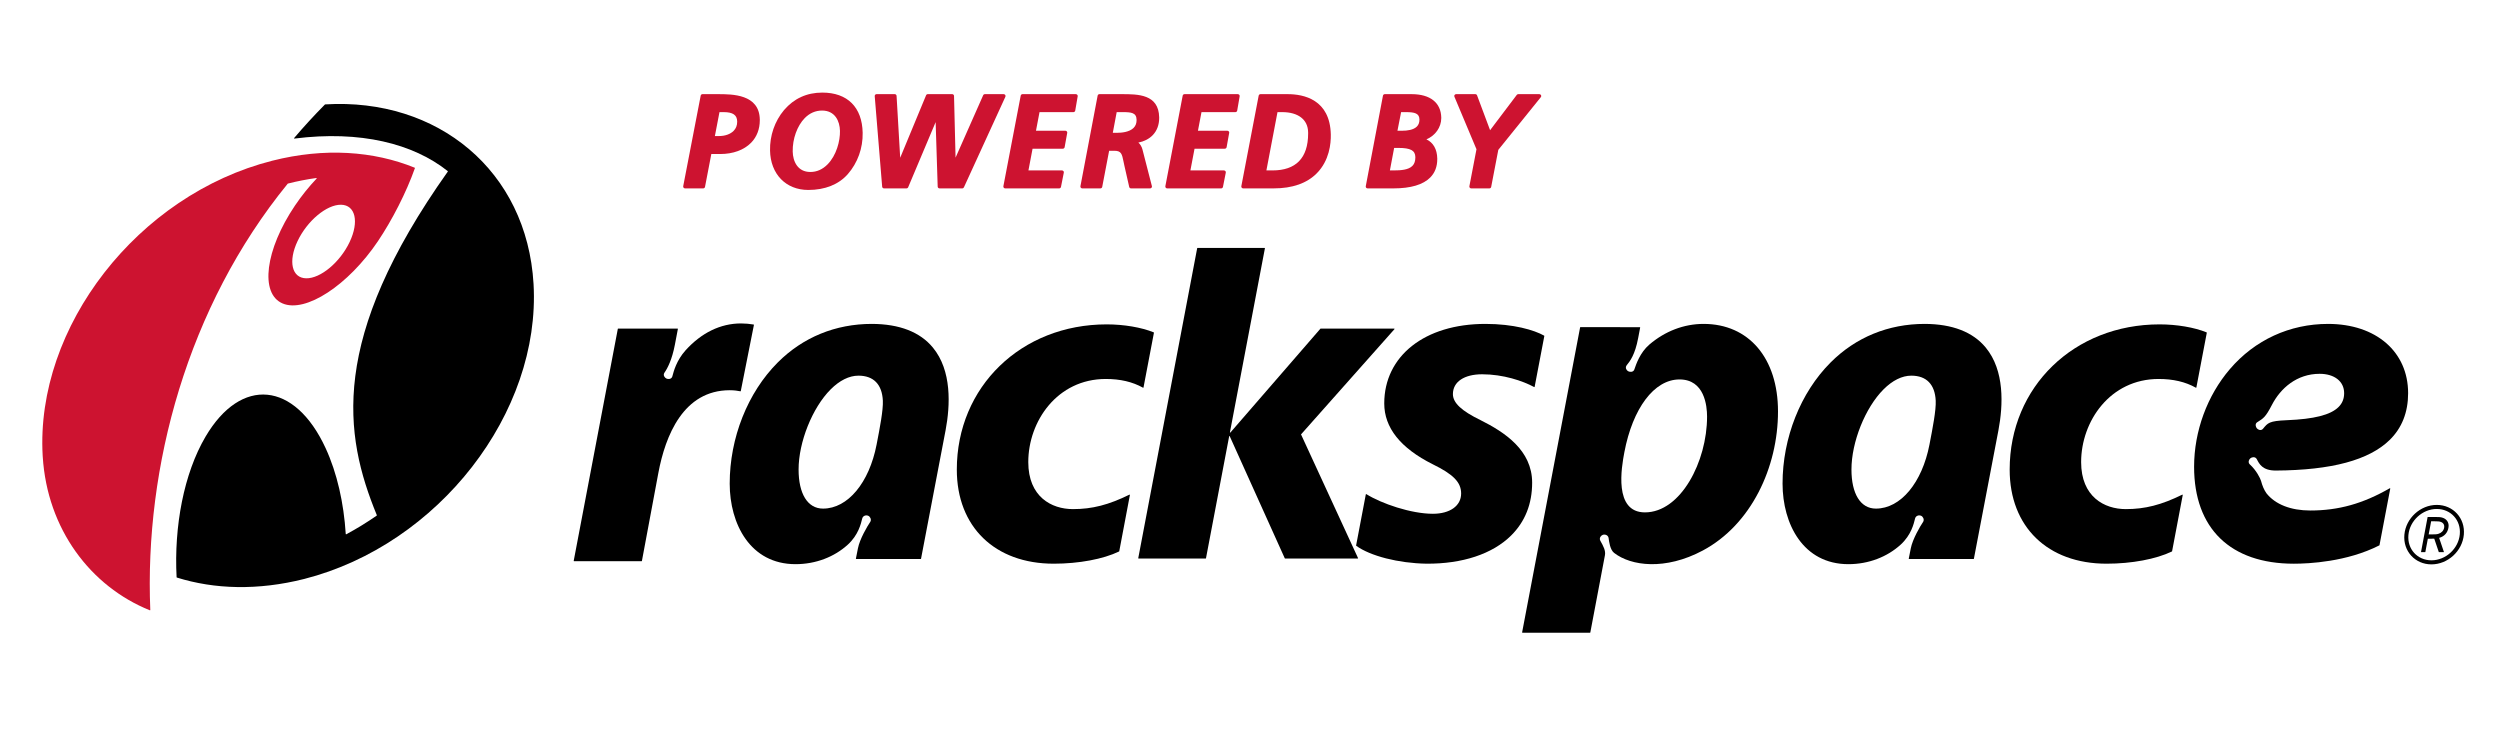 <?xml version="1.0" encoding="utf-8"?>
<!-- Generator: Adobe Illustrator 16.0.4, SVG Export Plug-In . SVG Version: 6.00 Build 0)  -->
<!DOCTYPE svg PUBLIC "-//W3C//DTD SVG 1.1//EN" "http://www.w3.org/Graphics/SVG/1.1/DTD/svg11.dtd">
<svg version="1.1" id="Layer_1" xmlns="http://www.w3.org/2000/svg" xmlns:xlink="http://www.w3.org/1999/xlink" x="0px" y="0px"
	 width="432px" height="126px" viewBox="0 0 432 126" enable-background="new 0 0 432 126" xml:space="preserve">
<g>
	<path fill-rule="evenodd" clip-rule="evenodd" fill="#CD1330" d="M204.683,16.269c-0.154,0-0.285,0.11-0.314,0.259l-2.995,15.645
		c-0.018,0.096,0.008,0.192,0.068,0.267c0.062,0.073,0.152,0.115,0.246,0.115h9.326c0.151,0,0.283-0.107,0.314-0.257l0.489-2.466
		c0.019-0.093-0.005-0.191-0.067-0.266c-0.061-0.074-0.151-0.117-0.247-0.117c0,0-5.12,0-5.801,0
		c0.114-0.591,0.636-3.333,0.715-3.752c0.479,0,5.227,0,5.227,0c0.155,0,0.287-0.111,0.316-0.263l0.444-2.466
		c0.003-0.019,0.007-0.038,0.007-0.057c0-0.074-0.027-0.147-0.075-0.204c-0.062-0.074-0.153-0.116-0.246-0.116c0,0-4.414,0-5.084,0
		c0.11-0.571,0.535-2.811,0.612-3.215c0.485,0,5.855,0,5.855,0c0.154,0,0.288-0.112,0.315-0.266l0.423-2.466
		c0.003-0.017,0.005-0.035,0.005-0.054c0-0.075-0.027-0.148-0.075-0.207c-0.062-0.071-0.15-0.113-0.246-0.113H204.683z"/>
	<path fill-rule="evenodd" clip-rule="evenodd" fill="#CD1330" d="M125.047,19.375h-0.722l-0.793,4.134h0.734
		c1.033,0,1.947-0.33,2.509-0.9c0.408-0.415,0.611-0.942,0.611-1.565v-0.056C127.365,19.873,126.644,19.375,125.047,19.375z
		 M121.391,16.269h2.645c2.507,0,7.173,0,7.257,4.371v0.133c0,1.545-0.519,2.889-1.504,3.893c-1.233,1.257-3.122,1.949-5.322,1.949
		h-1.551l-1.091,5.679c-0.028,0.152-0.162,0.26-0.314,0.26h-3.138c-0.096,0-0.187-0.042-0.248-0.117
		c-0.061-0.072-0.086-0.17-0.067-0.264l3.02-15.645C121.106,16.376,121.238,16.269,121.391,16.269z"/>
	<path fill-rule="evenodd" clip-rule="evenodd" fill="#CD1330" d="M136.98,26.176c0.033,1.712,0.852,3.542,3.049,3.542
		c1.117,0,2.12-0.445,2.982-1.322c1.522-1.554,2.171-4.018,2.136-5.771c-0.031-1.702-0.861-3.52-3.092-3.52
		c-1.141,0-2.148,0.441-2.999,1.307C137.754,21.739,136.939,24.002,136.98,26.176z M135.478,19.026
		c1.716-2.008,3.943-3.027,6.622-3.027c4.343,0,6.885,2.534,6.969,6.949c0.05,2.653-0.861,5.188-2.571,7.145
		c-1.574,1.787-3.935,2.731-6.824,2.731c-3.875,0-6.532-2.739-6.609-6.814C133.015,23.425,133.872,20.946,135.478,19.026z"/>
	<path fill-rule="evenodd" clip-rule="evenodd" fill="#CD1330" d="M170.185,16.269c-0.126,0-0.241,0.075-0.292,0.19
		c0,0-3.908,8.828-4.772,10.783c-0.052-2.104-0.264-10.663-0.264-10.663c-0.003-0.173-0.145-0.311-0.32-0.311h-4.213
		c-0.128,0-0.246,0.077-0.296,0.196c0,0-3.673,8.862-4.474,10.798c-0.122-2.065-0.626-10.693-0.626-10.693
		c-0.009-0.17-0.15-0.301-0.318-0.301h-3.139c-0.09,0-0.175,0.037-0.236,0.103c-0.061,0.065-0.09,0.154-0.083,0.245l1.286,15.644
		c0.013,0.168,0.153,0.294,0.319,0.294h3.878c0.129,0,0.245-0.077,0.296-0.195c0,0,3.893-9.233,4.747-11.256
		c0.068,2.164,0.353,11.141,0.353,11.141c0.005,0.174,0.147,0.311,0.32,0.311h3.922c0.126,0,0.239-0.073,0.292-0.187l7.165-15.645
		c0.046-0.099,0.039-0.215-0.022-0.306c-0.059-0.092-0.159-0.147-0.269-0.147H170.185z"/>
	<path fill-rule="evenodd" clip-rule="evenodd" fill="#CD1330" d="M176.694,16.269c-0.153,0-0.287,0.11-0.314,0.259l-2.995,15.645
		c-0.018,0.096,0.007,0.192,0.068,0.267c0.06,0.073,0.151,0.115,0.246,0.115h9.324c0.153,0,0.284-0.107,0.315-0.257l0.489-2.466
		c0.02-0.093-0.005-0.191-0.065-0.266c-0.062-0.074-0.152-0.117-0.248-0.117c0,0-5.12,0-5.8,0c0.113-0.591,0.633-3.333,0.713-3.752
		c0.48,0,5.228,0,5.228,0c0.154,0,0.287-0.111,0.314-0.263l0.447-2.466c0.002-0.019,0.005-0.038,0.005-0.057
		c0-0.074-0.026-0.147-0.075-0.204c-0.061-0.074-0.15-0.116-0.245-0.116c0,0-4.415,0-5.083,0c0.108-0.571,0.535-2.811,0.612-3.215
		c0.486,0,5.853,0,5.853,0c0.156,0,0.29-0.112,0.317-0.266l0.423-2.466c0.002-0.017,0.005-0.035,0.005-0.054
		c0-0.075-0.026-0.148-0.076-0.207c-0.06-0.071-0.151-0.113-0.244-0.113H176.694z"/>
	<path fill-rule="evenodd" clip-rule="evenodd" fill="#CD1330" d="M193.999,19.375h-1.035l-0.672,3.573h0.757
		c0.748,0,2.113-0.112,2.847-0.859c0.339-0.346,0.505-0.784,0.505-1.337v-0.055C196.377,19.464,195.478,19.375,193.999,19.375z
		 M193.785,16.269c2.869-0.001,6.443-0.001,6.521,4.013v0.105c0,1.185-0.384,2.211-1.118,2.971c-0.62,0.642-1.479,1.079-2.479,1.284
		c0.334,0.286,0.582,0.696,0.714,1.213l1.623,6.299c0.007,0.026,0.011,0.054,0.011,0.081c0,0.069-0.023,0.139-0.068,0.195
		c-0.061,0.077-0.153,0.124-0.253,0.124h-3.296c-0.148,0-0.279-0.103-0.312-0.248l-0.832-3.674l-0.154-0.727
		c-0.259-1.271-0.375-1.851-1.562-1.851h-0.922l-1.193,6.24c-0.03,0.152-0.161,0.26-0.315,0.26h-3.137
		c-0.097,0-0.187-0.042-0.247-0.115c-0.062-0.074-0.086-0.17-0.067-0.264l2.972-15.646c0.028-0.151,0.161-0.261,0.314-0.261H193.785
		z"/>
	<path fill-rule="evenodd" clip-rule="evenodd" fill="#CD1330" d="M221.56,19.375h-0.809l-1.917,10.073h1.07
		c1.997,0,3.527-0.53,4.557-1.576c1.052-1.073,1.585-2.686,1.585-4.8l-0.004-0.245C226,20.665,224.325,19.375,221.56,19.375z
		 M217.814,16.269h4.708c2.729,0,7.324,0.909,7.441,6.992c0.03,1.545-0.243,4.463-2.401,6.661c-1.713,1.746-4.227,2.632-7.476,2.632
		h-5.269c-0.094,0-0.184-0.042-0.245-0.115c-0.062-0.075-0.086-0.17-0.069-0.267l2.996-15.645
		C217.53,16.379,217.661,16.269,217.814,16.269z"/>
	<path fill-rule="evenodd" clip-rule="evenodd" fill="#CD1330" d="M241.653,25.561h-0.745l-0.734,3.887h0.69
		c1.204,0,2.523-0.093,3.202-0.784c0.343-0.347,0.506-0.826,0.506-1.462v-0.072C244.552,26,243.732,25.561,241.653,25.561z
		 M242.946,19.375h-0.835l-0.631,3.215h0.845c0.822,0,1.926-0.127,2.518-0.73c0.292-0.299,0.436-0.685,0.436-1.179v-0.05
		C245.258,19.576,244.441,19.375,242.946,19.375z M239.289,16.269h4.641c3.206,0,5.071,1.478,5.121,4.057v0.073
		c0,1.616-1.052,3.052-2.568,3.682c1.166,0.541,1.844,1.693,1.875,3.306v0.118c0,1.281-0.402,2.341-1.201,3.153
		c-1.232,1.259-3.381,1.897-6.381,1.897h-4.458c-0.096,0-0.187-0.042-0.25-0.115c-0.059-0.074-0.082-0.17-0.065-0.264l2.971-15.646
		C239.006,16.379,239.134,16.269,239.289,16.269z"/>
	<path fill-rule="evenodd" clip-rule="evenodd" fill="#CD1330" d="M262.354,16.269c-0.099,0-0.195,0.047-0.254,0.126
		c0,0-4.005,5.301-4.612,6.104c-0.343-0.917-2.252-6.022-2.252-6.022c-0.046-0.125-0.166-0.208-0.301-0.208h-3.316
		c-0.107,0-0.209,0.054-0.268,0.143c-0.035,0.054-0.054,0.116-0.054,0.178c0,0.042,0.009,0.084,0.027,0.124
		c0,0,3.737,8.903,3.812,9.079c-0.035,0.185-1.225,6.381-1.225,6.381c-0.004,0.021-0.006,0.042-0.006,0.062
		c0,0.074,0.027,0.146,0.072,0.202c0.062,0.075,0.152,0.117,0.249,0.117h3.138c0.153,0,0.286-0.107,0.313-0.26
		c0,0,1.197-6.245,1.23-6.399c0.096-0.123,7.347-9.105,7.347-9.105c0.05-0.057,0.07-0.129,0.07-0.201
		c0-0.047-0.008-0.094-0.029-0.138c-0.054-0.112-0.166-0.182-0.288-0.182H262.354z"/>
</g>
<g>
	<g>
		<path fill-rule="evenodd" clip-rule="evenodd" fill="#CD1330" d="M51.423,41.655c-1.665,3.511-1.002,6.393,1.481,6.437
			c2.484,0.044,5.851-2.764,7.514-6.272c1.667-3.514,1.003-6.395-1.481-6.44C56.454,35.338,53.088,38.146,51.423,41.655z
			 M71.665,28.981c0.021,0.008,0.034,0.03,0.034,0.052c0,0.008-0.001,0.016-0.002,0.021c-1.485,4.208-3.948,8.994-6.389,12.625
			c-5.142,7.635-12.524,12.451-16.483,10.754c-3.958-1.697-3.006-9.265,2.142-16.905c1.158-1.714,2.427-3.285,3.743-4.672
			c0.01-0.012,0.017-0.026,0.017-0.041c0-0.032-0.026-0.059-0.058-0.059c0,0-0.007,0-0.008,0.002
			c-1.617,0.224-3.256,0.543-4.91,0.962c-0.011,0-0.022,0.009-0.03,0.019c-17.374,21.306-24.767,48.978-23.75,73.664l0,0
			c0,0.033-0.025,0.058-0.058,0.058c-0.007,0-0.015,0-0.022-0.003C15.649,101.332,8.165,91.437,7.385,78.91l-0.01-0.146
			c-1.292-22.289,16.475-45.12,39.69-50.997C56.061,25.489,64.56,26.09,71.665,28.981z"/>
		<path d="M65.097,89.095c-1.687,1.172-3.448,2.256-5.267,3.231c-0.008,0.002-0.018,0.005-0.026,0.005
			c-0.032,0-0.058-0.024-0.059-0.055c-0.339-5.353-1.492-10.536-3.485-14.85c-5.315-11.515-14.604-12.402-20.742-1.976
			c-3.754,6.378-5.464,15.521-5.001,24.295c0,0.025,0.017,0.047,0.039,0.053c6.511,2.04,14.013,2.264,22.016,0.244
			c23.182-5.906,40.915-28.715,39.625-50.981c-1.135-19.559-16.563-32.197-36.012-31.024c-0.014,0-0.026,0.005-0.036,0.016
			c-1.892,1.913-3.662,3.845-5.323,5.796c-0.008,0.01-0.014,0.023-0.014,0.036c0,0.033,0.026,0.059,0.058,0.059
			c0.001,0,0.005,0,0.008-0.001c11.396-1.442,20.531,0.874,26.492,5.623c0.014,0.011,0.022,0.028,0.022,0.044
			c0,0.013-0.003,0.025-0.008,0.033C56.845,58.598,59.388,75.094,65.118,89.024c0.002,0.007,0.004,0.014,0.004,0.022
			C65.122,89.067,65.112,89.084,65.097,89.095z"/>
	</g>
	<g>
		<path d="M256.674,55.97c4.85,0,8.43,1.055,10.159,2.031c0.021,0.013,0.032,0.037,0.027,0.062l-1.674,8.78
			c-0.002,0.019-0.016,0.032-0.032,0.041c-0.017,0.008-0.036,0.008-0.053-0.002c-1.961-1.068-5.352-2.207-8.992-2.207
			c-3.057,0-5.047,1.28-5.047,3.423c0,1.537,1.523,2.915,4.748,4.487c4.2,2.099,8.945,5.206,8.945,10.826
			c0,3.667-1.225,6.735-3.634,9.125c-3.205,3.182-8.404,4.917-14.656,4.868c-4.809-0.079-9.672-1.326-12.106-3.088
			c-0.018-0.014-0.025-0.037-0.023-0.061l1.679-8.833c0.003-0.016,0.017-0.034,0.034-0.042c0.019-0.007,0.037-0.004,0.054,0.005
			c2.604,1.634,7.734,3.395,11.498,3.395c2.918,0,4.884-1.346,4.884-3.506c0-1.957-1.382-3.325-4.911-5.052
			c-5.583-2.792-8.375-6.33-8.375-10.501C239.198,61.516,246.188,55.97,256.674,55.97z"/>
		<path d="M191.239,56.052c2.977,0,6.014,0.519,8.125,1.381c0.026,0.011,0.041,0.038,0.036,0.065l-1.802,9.458
			c-0.004,0.018-0.015,0.033-0.032,0.041c-0.02,0.006-0.039,0.009-0.055-0.003c-1.819-1.017-3.924-1.508-6.434-1.508
			c-8.391,0-13.39,7.314-13.39,14.363c0,5.981,3.995,8.124,7.719,8.124c3.33,0,6.158-0.728,9.755-2.497
			c0.021-0.011,0.044-0.009,0.062,0.004c0.02,0.014,0.026,0.037,0.022,0.058l-1.839,9.715c-0.004,0.017-0.017,0.033-0.033,0.041
			c-2.727,1.319-6.947,2.111-11.288,2.111c-10.183,0-16.748-6.379-16.748-16.259C165.335,66.841,176.466,56.052,191.239,56.052z"/>
		<path d="M143.536,67.286c-3.167,3.167-5.543,9.117-5.54,13.853c0.001,4.158,1.542,6.747,4.224,6.747
			c4.289,0,7.982-4.485,9.253-11.053c0.286-1.467,0.574-2.96,0.782-4.287c0.21-1.327,0.338-2.498,0.301-3.315
			c-0.137-2.805-1.598-4.317-4.216-4.317C146.738,64.913,145.077,65.742,143.536,67.286z M147.91,96.576
			c-0.011-0.017-0.015-0.033-0.011-0.05l0.351-1.774c0.314-1.597,1.608-3.8,2.099-4.522l0.076-0.132
			c0.17-0.384-0.08-0.833-0.387-0.97c-0.37-0.159-0.833-0.036-1.006,0.35l-0.048,0.146c-0.21,0.85-0.647,2.811-2.477,4.483
			c-2.32,2.121-5.536,3.381-9.038,3.381c-7.833,0-11.373-6.954-11.377-13.913c-0.005-7.905,3.101-15.734,8.303-20.941
			c4.357-4.36,9.981-6.664,16.269-6.664c4.783,0.02,8.322,1.403,10.539,4.091c3.282,3.977,3.012,9.948,2.194,14.289l-4.242,22.199
			c-0.004,0.027-0.027,0.048-0.058,0.048h-11.14C147.937,96.597,147.92,96.588,147.91,96.576z"/>
		<path d="M284.243,88.54c6.191,0,10.738-8.789,10.738-16.548c0-1.874-0.442-6.424-4.76-6.424c-4.391,0-8.097,5.002-9.534,12.589
			C280.196,80.751,278.819,88.54,284.243,88.54z M294.381,55.97c7.802,0,12.858,5.912,12.858,15.129
			c0,9.665-4.64,19.575-13.004,24.034c-6.491,3.462-12.394,2.68-15.321,0.406c-0.699-0.544-0.869-1.977-0.946-2.543l-0.035-0.148
			c-0.13-0.399-0.604-0.556-0.97-0.427c-0.319,0.114-0.607,0.499-0.478,0.897l0.061,0.139c0.533,0.947,0.935,1.706,0.786,2.491
			l-2.523,13.336c-0.004,0.027-0.029,0.05-0.057,0.05H263.08c-0.017,0-0.032-0.008-0.044-0.022
			c-0.012-0.014-0.016-0.031-0.012-0.048l10.018-52.686c0.005-0.027,0.03-0.048,0.058-0.048l10.263,0.007
			c0.017,0,0.033,0.008,0.046,0.021c0.011,0.015,0.015,0.033,0.011,0.048l-0.345,1.819l-0.003,0.011
			c-0.545,2.868-1.399,3.972-1.955,4.651l-0.086,0.126c-0.204,0.371,0.019,0.771,0.311,0.935c0.294,0.162,0.818,0.173,1.023-0.196
			l0.059-0.138c0.286-0.829,0.956-2.875,2.581-4.27l0.006-0.004C287.706,57.234,290.979,55.97,294.381,55.97z"/>
		<path d="M206.931,42.84h11.589c0.017,0,0.033,0.008,0.044,0.021c0.013,0.017,0.015,0.033,0.013,0.049l-6.046,31.799
			c-0.003,0.021,0.002,0.04,0.022,0.05c0.018,0.008,0.04,0.003,0.052-0.013l15.559-17.944c0.011-0.014,0.027-0.021,0.044-0.021
			h12.709c0.023,0,0.046,0.014,0.056,0.036c0.002,0.008,0.005,0.017,0.005,0.024c0,0.013-0.005,0.027-0.015,0.038l-16.145,18.186
			l9.849,21.369c0.006,0.009,0.006,0.017,0.006,0.023c0,0.013-0.005,0.023-0.009,0.032c-0.013,0.018-0.03,0.027-0.05,0.027h-12.547
			c-0.022,0-0.044-0.013-0.054-0.033l-9.526-21.126c-0.007-0.019-0.023-0.027-0.043-0.026c-0.021,0.001-0.033,0.015-0.038,0.034
			l-4.011,21.104c-0.006,0.027-0.029,0.047-0.058,0.047h-11.588c-0.018,0-0.034-0.009-0.045-0.021
			c-0.012-0.016-0.015-0.033-0.012-0.049l10.183-53.561C206.878,42.859,206.903,42.84,206.931,42.84z"/>
		<path d="M128.047,55.889c0.698,0,1.555,0.074,2.183,0.188c0.015,0.002,0.027,0.011,0.039,0.024
			c0.008,0.015,0.011,0.028,0.008,0.044l-2.269,11.425c-0.003,0.014-0.011,0.027-0.025,0.036c-0.012,0.01-0.029,0.011-0.044,0.01
			c-0.412-0.087-1.066-0.186-1.836-0.186c-8.003,0-11.126,7.821-12.339,14.292l-2.842,15.21c-0.005,0.027-0.029,0.046-0.058,0.046
			H99.196c-0.018,0-0.036-0.008-0.045-0.021c-0.011-0.014-0.017-0.031-0.013-0.049l7.622-40.081c0.005-0.027,0.03-0.048,0.059-0.048
			h10.261c0.018,0,0.035,0.006,0.045,0.021c0.008,0.01,0.014,0.023,0.014,0.037l-0.516,2.713l-0.006,0.029
			c-0.487,2.561-1.275,4.071-1.78,4.79l-0.076,0.132c-0.178,0.38,0.102,0.775,0.407,0.917c0.305,0.142,0.795,0.106,0.973-0.274
			l0.051-0.143c0.227-0.852,0.691-2.692,2.275-4.468C121.191,57.522,124.489,55.889,128.047,55.889z"/>
		<path d="M405.068,67.939c0-2.05-1.699-3.344-4.236-3.344c-3.927,0-6.755,2.476-8.255,5.391c-1.084,2.097-1.467,2.306-2.466,2.935
			l-0.127,0.085c-0.322,0.27-0.215,0.746,0,1.006c0.219,0.255,0.657,0.433,0.979,0.162l0.106-0.11
			c0.811-0.967,1.001-1.327,4.088-1.453c4.729-0.189,7.562-0.907,8.942-2.275C404.752,69.689,405.068,68.902,405.068,67.939z
			 M388.804,80.281c1.072,0.97,1.792,2.39,1.91,2.841c0.198,0.764,0.507,1.528,0.927,2.115c1.525,1.929,4.225,2.979,7.571,2.979
			c4.891,0,9.128-1.188,13.737-3.844c0.021-0.011,0.045-0.011,0.063,0.003s0.027,0.035,0.024,0.058l-1.858,9.767
			c-0.003,0.019-0.014,0.033-0.029,0.041c-5.613,2.857-12.198,3.168-14.772,3.168c-10.968,0-17.237-6.099-17.237-16.748
			c0-6.141,2.256-12.293,6.185-16.88c4.311-5.037,10.337-7.809,16.966-7.809c8.298,0,13.832,4.82,13.832,11.968
			c0,3.306-1.075,6.023-3.193,8.089c-3.569,3.478-10.013,5.224-19.688,5.283c-2.32-0.002-2.849-1.173-3.26-1.951l-0.082-0.125
			c-0.26-0.334-0.756-0.262-1.021-0.054c-0.263,0.206-0.438,0.66-0.181,0.989L388.804,80.281z"/>
		<path d="M416.173,92.451c-0.218,2.43,1.554,4.372,3.979,4.372c2.473,0,4.681-2.022,4.901-4.497
			c0.219-2.435-1.555-4.377-3.979-4.377C418.604,87.949,416.398,89.97,416.173,92.451z M415.477,92.389
			c0.257-2.839,2.762-5.141,5.598-5.141c2.837,0,4.931,2.302,4.678,5.141c-0.258,2.834-2.764,5.135-5.601,5.135
			S415.221,95.223,415.477,92.389z M419.489,89.355c0.003-0.011,0.013-0.021,0.024-0.021h1.287l0.013,0.002
			c0.331,0.005,0.548,0.007,0.716,0.019c0.226,0.017,0.395,0.053,0.568,0.113c0.654,0.217,1.026,0.734,1.026,1.396
			c0,0.112-0.013,0.23-0.037,0.352c-0.149,0.811-0.66,1.47-1.603,1.729l0.825,2.436c0,0.003,0.001,0.004,0.001,0.008
			c0,0.005-0.001,0.009-0.004,0.013c-0.005,0.009-0.012,0.011-0.021,0.011h-0.838c-0.01,0-0.02-0.007-0.022-0.015l-0.788-2.32
			l-0.515,0.013h-0.02h-0.569l-0.433,2.304c-0.001,0.011-0.014,0.019-0.024,0.019h-0.693c-0.007,0-0.016-0.002-0.021-0.01
			c-0.003-0.005-0.007-0.011-0.007-0.019l0.439-2.324l0.004-0.03l0.345-1.823L419.489,89.355z M420.664,90.08H420.1l-0.212,1.136
			l-0.213,1.128h0.555h0.063c0.286-0.006,0.474-0.009,0.625-0.018c0.166-0.012,0.29-0.036,0.426-0.077
			c0.534-0.154,0.909-0.544,1.002-1.042c0.095-0.492-0.133-0.88-0.606-1.031c-0.121-0.045-0.229-0.064-0.395-0.078
			c-0.147-0.01-0.335-0.011-0.618-0.018H420.664z"/>
		<path d="M373.174,56.052c2.978,0,6.014,0.519,8.124,1.381c0.025,0.011,0.041,0.038,0.037,0.065l-1.803,9.458
			c-0.006,0.018-0.017,0.033-0.033,0.041c-0.018,0.006-0.038,0.009-0.055-0.003c-1.817-1.017-3.925-1.508-6.433-1.508
			c-8.391,0-13.392,7.314-13.392,14.363c0,5.981,3.996,8.124,7.721,8.124c3.33,0,6.158-0.728,9.753-2.497
			c0.022-0.011,0.046-0.009,0.063,0.004c0.018,0.014,0.026,0.037,0.021,0.058l-1.84,9.715c-0.002,0.017-0.016,0.033-0.032,0.041
			c-2.728,1.319-6.947,2.111-11.287,2.111c-10.185,0-16.748-6.379-16.748-16.259C347.271,66.841,358.4,56.052,373.174,56.052z"/>
		<path d="M325.472,67.286c-3.167,3.167-5.545,9.117-5.54,13.853c0.001,4.158,1.542,6.747,4.223,6.747
			c4.288,0,7.983-4.485,9.255-11.053c0.284-1.467,0.572-2.96,0.781-4.287s0.338-2.498,0.3-3.315
			c-0.138-2.805-1.598-4.317-4.215-4.317C328.672,64.913,327.013,65.742,325.472,67.286z M329.844,96.576
			c-0.011-0.017-0.014-0.033-0.011-0.05l0.351-1.774c0.315-1.597,1.609-3.8,2.099-4.522l0.075-0.132
			c0.171-0.384-0.078-0.833-0.387-0.97c-0.37-0.159-0.833-0.036-1.006,0.35l-0.047,0.146c-0.211,0.85-0.646,2.811-2.477,4.483
			c-2.321,2.121-5.537,3.381-9.038,3.381c-7.834,0-11.372-6.954-11.378-13.913c-0.004-7.905,3.101-15.734,8.304-20.941
			c4.356-4.36,9.981-6.664,16.268-6.664c4.785,0.02,8.322,1.403,10.539,4.091c3.282,3.977,3.014,9.948,2.194,14.289l-4.241,22.199
			c-0.005,0.027-0.028,0.048-0.058,0.048h-11.141C329.873,96.597,329.856,96.588,329.844,96.576z"/>
	</g>
</g>
<g display="none">
	<g display="inline">
		<g>
			<path fill-rule="evenodd" clip-rule="evenodd" fill="#CD1330" d="M51.421,41.656c-1.665,3.512-1.001,6.393,1.482,6.437
				c2.484,0.045,5.851-2.765,7.514-6.271c1.667-3.514,1.005-6.395-1.482-6.441C56.452,35.339,53.086,38.146,51.421,41.656z
				 M71.666,28.983c0.018,0.007,0.031,0.028,0.031,0.053c0,0.008,0,0.014-0.003,0.02c-1.483,4.207-3.946,8.995-6.388,12.625
				c-5.14,7.636-12.522,12.451-16.482,10.753c-3.959-1.697-3.006-9.266,2.141-16.903c1.16-1.715,2.429-3.286,3.745-4.674
				c0.011-0.01,0.018-0.024,0.018-0.042c0-0.03-0.027-0.056-0.061-0.056l-0.007,0.001c-1.618,0.224-3.257,0.542-4.908,0.961
				c-0.014,0.001-0.023,0.009-0.033,0.019c-17.372,21.306-24.767,48.977-23.749,73.663v0.001c0,0.034-0.026,0.058-0.059,0.058
				c0,0-0.015,0-0.021-0.003C15.646,101.33,8.164,91.437,7.384,78.91l-0.009-0.146C6.083,56.477,23.851,33.646,47.064,27.768
				C56.061,25.49,64.56,26.091,71.666,28.983z"/>
			<path fill-rule="evenodd" clip-rule="evenodd" d="M65.097,89.094c-1.689,1.174-3.449,2.256-5.268,3.231
				c-0.007,0.003-0.016,0.007-0.016,0.007c-0.04,0-0.067-0.024-0.07-0.058c-0.339-5.35-1.49-10.534-3.485-14.849
				c-5.314-11.515-14.601-12.4-20.739-1.976c-3.757,6.38-5.468,15.521-5.002,24.296c0,0.024,0.016,0.047,0.04,0.053
				c6.511,2.04,14.012,2.263,22.013,0.244c23.184-5.907,40.916-28.715,39.625-50.979C91.061,29.505,75.63,16.866,56.181,18.038
				c0,0-0.024,0.006-0.035,0.017c-1.889,1.914-3.659,3.847-5.321,5.796c-0.011,0.011-0.014,0.023-0.014,0.036
				c0,0.033,0.027,0.06,0.057,0.06c0,0,0.005,0,0.009-0.002c11.392-1.442,20.529,0.873,26.49,5.622
				c0.013,0.012,0.024,0.028,0.024,0.045c0,0.012-0.005,0.022-0.012,0.032C56.846,58.597,59.386,75.095,65.117,89.025
				c0.002,0.007,0.002,0.013,0.002,0.021C65.119,89.064,65.11,89.085,65.097,89.094z"/>
		</g>
		<g>
			<g>
				<path d="M325.469,67.285c-3.163,3.168-5.543,9.117-5.541,13.854c0.004,4.157,1.547,6.747,4.224,6.747
					c4.288,0,7.984-4.486,9.258-11.053c0.284-1.466,0.574-2.961,0.782-4.288c0.207-1.326,0.335-2.497,0.298-3.315
					c-0.138-2.803-1.599-4.316-4.216-4.316C328.671,64.913,327.01,65.743,325.469,67.285z M329.846,96.575
					c-0.013-0.016-0.017-0.034-0.013-0.048l0.979-4.969c0.012-0.077-0.026-0.137-0.097-0.148c-0.056-0.012-0.101,0.019-0.128,0.062
					c-2.167,3.672-6.413,6.015-11.184,6.015c-7.836,0-11.373-6.952-11.377-13.912c-0.008-7.907,3.097-15.732,8.302-20.94
					c4.358-4.359,9.981-6.666,16.27-6.666c4.784,0.021,8.317,1.406,10.537,4.093c3.283,3.975,3.012,9.946,2.195,14.287l-4.243,22.2
					c-0.003,0.027-0.029,0.047-0.056,0.047h-11.145C329.873,96.596,329.854,96.588,329.846,96.575z"/>
				<path fill-rule="evenodd" clip-rule="evenodd" d="M256.674,55.969c4.848,0,8.427,1.057,10.157,2.034
					c0.021,0.011,0.034,0.035,0.025,0.061l-1.669,8.779c-0.005,0.02-0.018,0.033-0.034,0.042c-0.016,0.008-0.036,0.008-0.053-0.002
					c-1.961-1.067-5.351-2.208-8.994-2.208c-3.056,0-5.043,1.28-5.043,3.424c0,1.538,1.523,2.915,4.747,4.487
					c4.2,2.098,8.944,5.207,8.944,10.825c0,3.668-1.223,6.735-3.633,9.127c-3.204,3.181-8.403,4.916-14.659,4.868
					c-4.806-0.079-9.669-1.328-12.105-3.09c-0.017-0.013-0.027-0.035-0.023-0.059l1.678-8.833c0.004-0.018,0.018-0.035,0.037-0.043
					c0.017-0.006,0.036-0.005,0.053,0.004c2.604,1.635,7.733,3.394,11.5,3.394c2.918,0,4.881-1.345,4.881-3.504
					c0-1.958-1.382-3.326-4.911-5.052c-5.581-2.792-8.373-6.33-8.373-10.501C239.198,61.516,246.188,55.969,256.674,55.969z"/>
				<path fill-rule="evenodd" clip-rule="evenodd" d="M373.173,56.052c2.977,0,6.014,0.518,8.124,1.383
					c0.025,0.011,0.046,0.037,0.037,0.064l-1.804,9.457c-0.005,0.018-0.015,0.033-0.033,0.04c-0.015,0.008-0.035,0.008-0.054-0.002
					c-1.818-1.017-3.922-1.508-6.431-1.508c-8.393,0-13.393,7.314-13.393,14.364c0,5.979,3.996,8.123,7.722,8.123
					c3.329,0,6.158-0.728,9.752-2.499c0.019-0.009,0.048-0.008,0.062,0.005c0.016,0.014,0.027,0.037,0.023,0.059l-1.843,9.714
					c-0.003,0.017-0.014,0.034-0.03,0.042c-2.727,1.318-6.945,2.112-11.289,2.112c-10.183,0-16.748-6.381-16.748-16.261
					C347.27,66.84,358.401,56.052,373.173,56.052z"/>
				<path fill-rule="evenodd" clip-rule="evenodd" d="M191.236,56.052c2.978,0,6.014,0.518,8.124,1.383
					c0.026,0.011,0.043,0.037,0.035,0.064l-1.799,9.457c-0.007,0.018-0.018,0.033-0.034,0.04c-0.019,0.008-0.038,0.008-0.055-0.002
					c-1.815-1.017-3.924-1.508-6.433-1.508c-8.39,0-13.392,7.314-13.392,14.364c0,5.979,3.997,8.123,7.722,8.123
					c3.329,0,6.157-0.728,9.752-2.499c0.021-0.009,0.046-0.008,0.062,0.005c0.021,0.014,0.026,0.037,0.023,0.059l-1.84,9.714
					c-0.005,0.017-0.018,0.034-0.033,0.042c-2.727,1.318-6.946,2.112-11.29,2.112c-10.183,0-16.749-6.381-16.749-16.261
					C165.332,66.84,176.465,56.052,191.236,56.052z"/>
				<path d="M128.044,55.89c0.699,0,1.558,0.074,2.183,0.187c0.016,0.004,0.03,0.012,0.04,0.026
					c0.006,0.014,0.009,0.029,0.006,0.044l-2.267,11.423c-0.003,0.016-0.009,0.028-0.023,0.036c-0.014,0.01-0.029,0.012-0.046,0.01
					c-0.413-0.086-1.065-0.187-1.836-0.187c-8.002,0-11.125,7.824-12.337,14.292l-2.842,15.211c-0.006,0.029-0.028,0.048-0.06,0.048
					H99.194c-0.019,0-0.033-0.008-0.043-0.022c-0.013-0.013-0.016-0.031-0.013-0.049l7.623-40.078
					c0.003-0.029,0.029-0.049,0.055-0.049l10.265-0.001c0.016,0,0.032,0.006,0.045,0.021c0.006,0.011,0.014,0.023,0.014,0.036
					l-1.309,6.891c-0.011,0.045,0,0.107,0.06,0.137c0.058,0.031,0.124,0.01,0.164-0.051C119.122,58.726,123.357,55.89,128.044,55.89
					z"/>
				<path d="M143.533,67.285c-3.164,3.168-5.542,9.117-5.538,13.854c0,4.157,1.542,6.747,4.223,6.747
					c4.29,0,7.981-4.486,9.255-11.053c0.283-1.466,0.574-2.961,0.781-4.288c0.209-1.326,0.336-2.497,0.302-3.315
					c-0.141-2.803-1.6-4.316-4.217-4.316C146.737,64.913,145.077,65.743,143.533,67.285z M147.909,96.575
					c-0.013-0.016-0.016-0.034-0.013-0.048l0.983-4.969c0.013-0.077-0.031-0.137-0.098-0.148c-0.054-0.012-0.104,0.019-0.131,0.062
					c-2.165,3.672-6.407,6.015-11.183,6.015c-7.832,0-11.374-6.952-11.377-13.912c-0.006-7.907,3.101-15.732,8.303-20.94
					c4.357-4.359,9.983-6.666,16.27-6.666c4.784,0.021,8.321,1.406,10.536,4.093c3.285,3.975,3.015,9.946,2.197,14.287l-4.244,22.2
					c-0.002,0.027-0.025,0.047-0.055,0.047h-11.141C147.935,96.596,147.919,96.588,147.909,96.575z"/>
				<path d="M284.242,88.541c6.192,0,10.738-8.791,10.738-16.55c0-1.872-0.441-6.425-4.761-6.425c-4.392,0-8.097,5.004-9.535,12.59
					C280.192,80.752,278.819,88.541,284.242,88.541z M294.38,55.969c7.801,0,12.861,5.914,12.861,15.131
					c0,9.664-4.642,19.574-13.005,24.033c-7.621,4.062-14.431,2.281-16.566-0.901c-0.005-0.008-0.015-0.008-0.015,0.002
					l-2.849,15.052c-0.004,0.026-0.029,0.048-0.058,0.048h-11.67c-0.016,0-0.031-0.009-0.046-0.021
					c-0.009-0.013-0.013-0.03-0.009-0.048l10.016-52.686c0.006-0.026,0.029-0.048,0.06-0.048l10.262,0.007
					c0.019,0,0.034,0.009,0.045,0.021c0.012,0.015,0.015,0.033,0.012,0.049l-1.02,5.363c-0.012,0.059-0.005,0.131,0.055,0.155
					c0.056,0.023,0.118,0.002,0.16-0.056l0.052-0.065C285.67,58.148,289.915,55.969,294.38,55.969z"/>
				<path d="M206.929,42.841h11.59c0.018,0,0.034,0.009,0.044,0.021c0.012,0.018,0.015,0.033,0.012,0.049l-6.046,31.799
					c-0.003,0.019,0.004,0.039,0.023,0.047c0.016,0.012,0.039,0.004,0.053-0.011l15.557-17.944c0.01-0.013,0.028-0.02,0.044-0.02
					h12.71c0.023,0,0.046,0.014,0.056,0.035c0.003,0.008,0.003,0.017,0.003,0.024c0,0.013-0.003,0.028-0.013,0.039l-16.146,18.185
					l9.85,21.369c0.008,0.008,0.008,0.016,0.008,0.023c0,0.012-0.004,0.023-0.01,0.032c-0.012,0.018-0.033,0.027-0.052,0.027
					h-12.545c-0.022,0-0.046-0.014-0.056-0.035l-9.524-21.125c-0.008-0.018-0.023-0.027-0.042-0.025
					c-0.021,0.001-0.034,0.016-0.04,0.035l-4.011,21.103c-0.004,0.028-0.028,0.048-0.058,0.048h-11.589
					c-0.017,0-0.034-0.009-0.047-0.021c-0.009-0.015-0.014-0.032-0.009-0.048l10.18-53.561
					C206.878,42.861,206.899,42.841,206.929,42.841z"/>
				<path fill-rule="evenodd" clip-rule="evenodd" d="M405.067,67.939c0-2.051-1.698-3.346-4.237-3.346
					c-5.029,0-8.261,4.072-9.2,7.916l-0.033,0.139c0,0-0.004,0.005,0,0.009c0.003,0.001,0.003,0.003,0.003,0.003h0.147
					c6.824,0.045,10.67-0.656,12.356-2.326C404.751,69.688,405.067,68.902,405.067,67.939z M402.291,55.972
					c8.296,0,13.831,4.82,13.831,11.967c0,3.305-1.074,6.024-3.195,8.089c-3.882,3.786-11.183,5.521-22.346,5.259l-0.126-0.002
					c-0.004-0.001-0.004,0-0.004,0c-0.004,0.002-0.004,0.002-0.004,0.004l0.008,0.125c0.037,1.151,0.436,2.773,1.186,3.823
					c1.525,1.929,4.227,2.978,7.571,2.978c4.892,0,9.131-1.187,13.737-3.843c0.021-0.013,0.045-0.011,0.064,0.002
					s0.025,0.036,0.022,0.059l-1.856,9.767c-0.003,0.018-0.015,0.033-0.03,0.041c-5.613,2.857-12.197,3.167-14.772,3.167
					c-10.969,0-17.235-6.098-17.235-16.748c0-6.14,2.255-12.293,6.181-16.88C389.635,58.744,395.66,55.972,402.291,55.972z"/>
			</g>
			<path d="M416.176,92.45c-0.221,2.431,1.552,4.372,3.977,4.372c2.471,0,4.68-2.021,4.902-4.497
				c0.217-2.432-1.557-4.378-3.979-4.378C418.605,87.947,416.397,89.968,416.176,92.45z M415.479,92.387
				c0.256-2.837,2.761-5.138,5.597-5.138c2.839,0,4.931,2.301,4.677,5.138c-0.257,2.836-2.763,5.136-5.6,5.136
				S415.223,95.223,415.479,92.387z M419.487,89.356c0.005-0.012,0.013-0.021,0.028-0.021h1.284l0.014,0.001
				c0.33,0.005,0.546,0.006,0.716,0.021c0.225,0.017,0.396,0.051,0.57,0.112c0.652,0.217,1.024,0.735,1.024,1.395
				c0,0.113-0.012,0.231-0.035,0.352c-0.15,0.811-0.662,1.473-1.605,1.729l0.826,2.436c0,0.003,0,0.006,0,0.008
				c0,0.005,0,0.011-0.001,0.013c-0.008,0.009-0.013,0.012-0.013,0.012h-0.847c0,0-0.02-0.007-0.022-0.017l-0.788-2.319
				l-0.518,0.012h-0.017h-0.571l-0.431,2.305c-0.003,0.012-0.013,0.02-0.013,0.02h-0.707c-0.006,0-0.015-0.003-0.019-0.009
				c-0.003-0.005-0.006-0.012-0.006-0.021l0.438-2.324l0.003-0.029l0.346-1.822L419.487,89.356z M420.665,90.08h-0.567l-0.209,1.135
				l-0.213,1.129h0.555h0.063c0.284-0.005,0.476-0.008,0.625-0.019c0.165-0.012,0.292-0.035,0.427-0.076
				c0.532-0.155,0.907-0.543,1.002-1.041c0.09-0.493-0.132-0.881-0.607-1.033c-0.121-0.044-0.231-0.063-0.395-0.076
				c-0.149-0.009-0.335-0.012-0.617-0.019H420.665z"/>
		</g>
	</g>
</g>
<g>
</g>
<g>
</g>
<g>
</g>
<g>
</g>
<g>
</g>
<g>
</g>
<g>
</g>
<g>
</g>
<g>
</g>
<g>
</g>
<g>
</g>
<g>
</g>
<g>
</g>
<g>
</g>
<g>
</g>
</svg>
